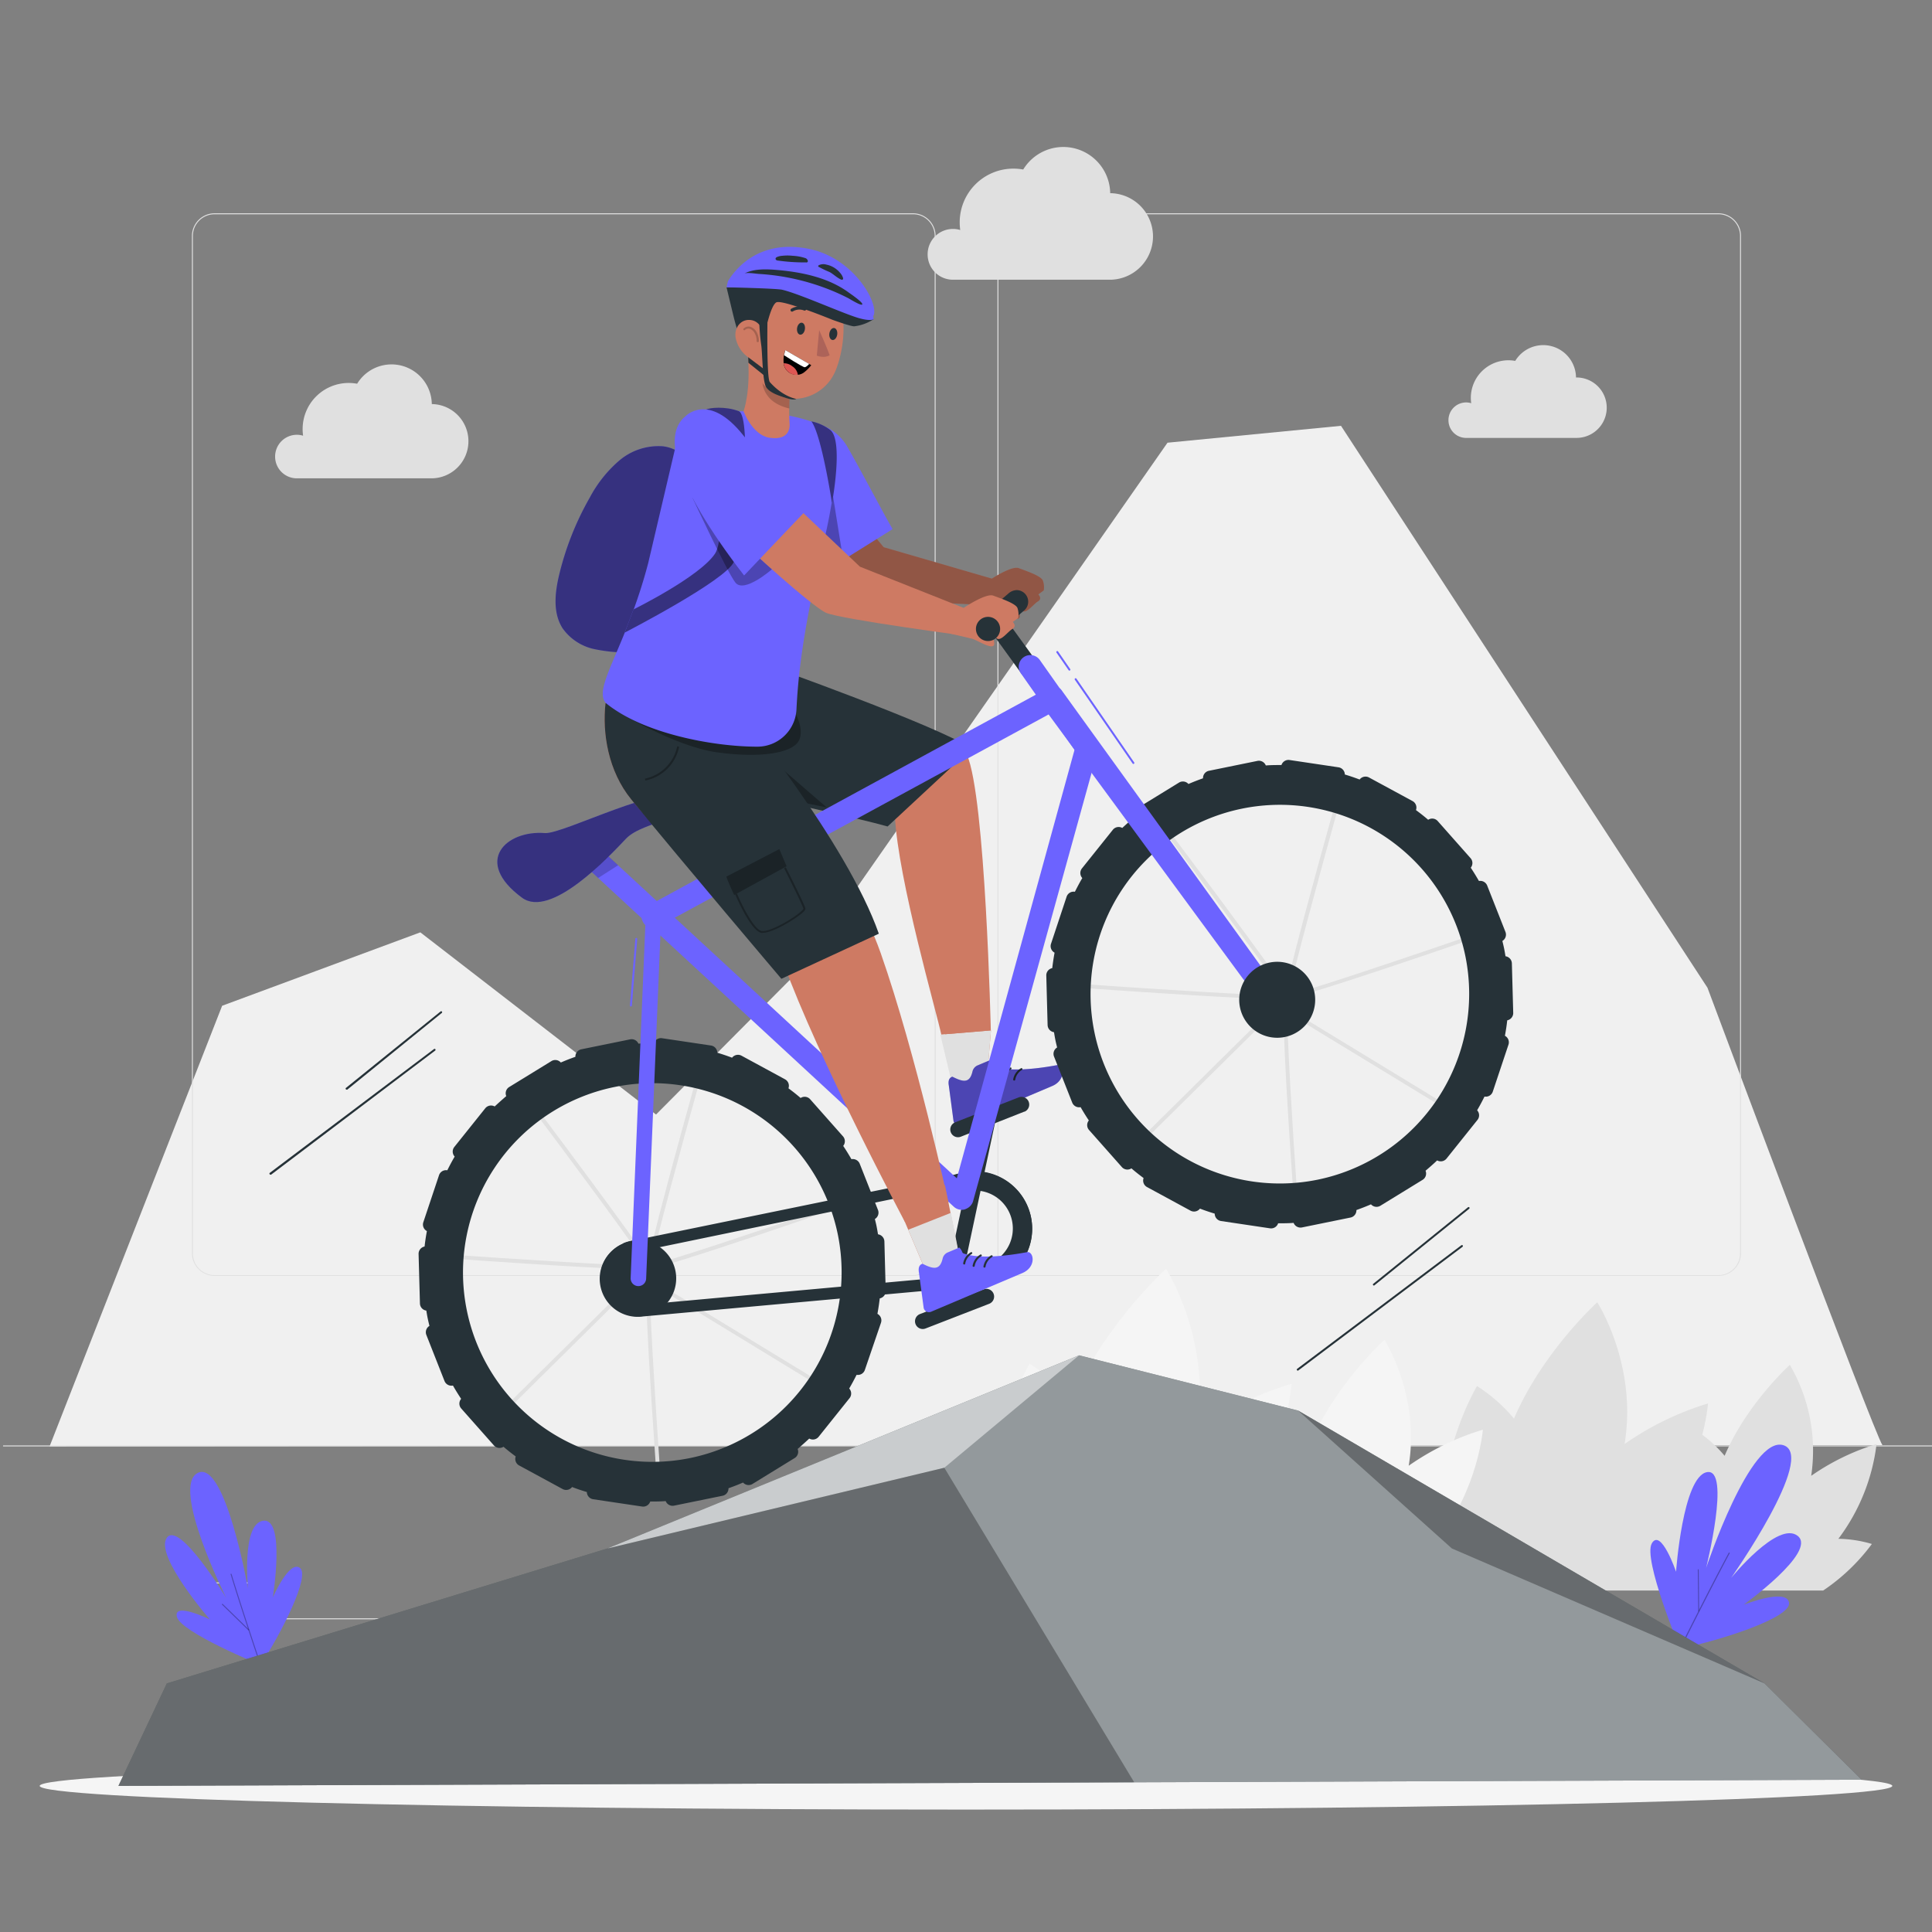 <svg xmlns="http://www.w3.org/2000/svg" viewBox="0 0 500 500"><rect x="0" y="0" width="500" height="500" fill="#808080" stroke="none"/><g id="freepik--background-complete--inject-152"><path d="M487.17,374c-2.11-2.89-45.28-118.38-45.28-118.38L347.05,110.2l-44.9,4.37L206.66,251.33l-36.88,37.11-61-47.15-51.29,19L12.83,374.33Z" style="fill:#f0f0f0"></path><path d="M444.71,330.2H264a5.87,5.87,0,0,1-5.86-5.86V61.06A5.87,5.87,0,0,1,264,55.2H444.71a5.87,5.87,0,0,1,5.86,5.86V324.34A5.87,5.87,0,0,1,444.71,330.2ZM264,55.45a5.62,5.62,0,0,0-5.61,5.61V324.34A5.62,5.62,0,0,0,264,330H444.71a5.62,5.62,0,0,0,5.61-5.61V61.06a5.62,5.62,0,0,0-5.61-5.61Z" style="fill:#e0e0e0"></path><path d="M236.28,330.2H55.53a5.87,5.87,0,0,1-5.86-5.86V61.06a5.87,5.87,0,0,1,5.86-5.86H236.28a5.87,5.87,0,0,1,5.86,5.86V324.34A5.87,5.87,0,0,1,236.28,330.2ZM55.53,55.45a5.62,5.62,0,0,0-5.61,5.61V324.34A5.62,5.62,0,0,0,55.53,330H236.28a5.61,5.61,0,0,0,5.61-5.61V61.06a5.61,5.61,0,0,0-5.61-5.61Z" style="fill:#e0e0e0"></path><rect x="0.79" y="374.08" width="500" height="0.25" style="fill:#e0e0e0"></rect><rect x="52.46" y="409.53" width="16.06" height="0.25" style="fill:#e0e0e0"></rect><rect x="171.14" y="406.82" width="53.53" height="0.25" style="fill:#e0e0e0"></rect><rect x="69.52" y="418.82" width="36.25" height="0.25" style="fill:#e0e0e0"></rect><rect x="379.14" y="406.69" width="43.19" height="0.25" style="fill:#e0e0e0"></rect><rect x="431.24" y="406.69" width="6.33" height="0.25" style="fill:#e0e0e0"></rect><rect x="317" y="412.92" width="53.89" height="0.25" style="fill:#e0e0e0"></rect><path d="M240.07,65.81a6.56,6.56,0,0,1,6.56-6.56h0a6,6,0,0,1,1.88.28,13.72,13.72,0,0,1-.14-2,13.89,13.89,0,0,1,13.89-13.89,14.57,14.57,0,0,1,2.55.23A12.14,12.14,0,0,1,287.32,50h.21a11.2,11.2,0,0,1,0,22.39H246.44A6.55,6.55,0,0,1,240.07,65.81Z" style="fill:#e0e0e0"></path><path d="M374.86,108.74a4.58,4.58,0,0,1,4.58-4.59h0a4.53,4.53,0,0,1,1.31.2,9.55,9.55,0,0,1-.1-1.41,9.73,9.73,0,0,1,11.49-9.54,8.48,8.48,0,0,1,15.73,4.29H408a7.82,7.82,0,0,1,0,15.64h-28.7A4.57,4.57,0,0,1,374.86,108.74Z" style="fill:#e0e0e0"></path><path d="M71.2,118.15a5.63,5.63,0,0,1,5.63-5.63h0a5.51,5.51,0,0,1,1.61.24,12.47,12.47,0,0,1-.12-1.73A11.92,11.92,0,0,1,90.24,99.11a12.39,12.39,0,0,1,2.19.2,10.42,10.42,0,0,1,19.32,5.27h.18a9.61,9.61,0,0,1,0,19.21H76.67A5.62,5.62,0,0,1,71.2,118.15Z" style="fill:#e0e0e0"></path><path d="M485.65,373.72a60.25,60.25,0,0,0-16.91,8.22,44.13,44.13,0,0,0-5.53-28.71s-11.1,10-16.88,23.53a33.59,33.59,0,0,0-5.79-5.45,53.21,53.21,0,0,0,1.5-8.1,76.3,76.3,0,0,0-21.6,10.5c3.39-20.52-7.07-36.68-7.07-36.68s-14.15,12.81-21.55,30.1a41.62,41.62,0,0,0-9.58-8.42s-7.45,12.66-8.16,26.39a50.51,50.51,0,0,0-15.07-1s.3,16.35,11.07,25.26a25.21,25.21,0,0,0,3.25,2.27h98.5a51,51,0,0,0,12.61-12.05,32.2,32.2,0,0,0-8.67-1.34A50.92,50.92,0,0,0,485.65,373.72Z" style="fill:#e0e0e0"></path><path d="M383.77,370a67.81,67.81,0,0,0-19.2,9.33c3-18.23-6.28-32.58-6.28-32.58s-12.6,11.36-19.13,26.7a39.47,39.47,0,0,0-6.57-6.15,61.16,61.16,0,0,0,1.7-9.19A86.7,86.7,0,0,0,309.77,370c3.85-23.28-8-41.62-8-41.62s-16.07,14.54-24.44,34.1a47,47,0,0,0-10.87-9.55s-8.48,14.37-9.28,30a57.14,57.14,0,0,0-17.1-1.21s.33,18.55,12.56,28.66a27.73,27.73,0,0,0,3.69,2.58H368.1a57.62,57.62,0,0,0,14.32-13.67,36.52,36.52,0,0,0-9.85-1.52C382.54,385,383.77,370,383.77,370Z" style="fill:#f5f5f5"></path></g><g id="freepik--Shadow--inject-152"><path d="M489.73,462.19c0,3.39-107.33,6.13-239.73,6.13s-239.73-2.74-239.73-6.13S117.6,456.06,250,456.06,489.73,458.8,489.73,462.19Z" style="fill:#f5f5f5"></path></g><g id="freepik--Plants--inject-152"><path d="M463,414.77c-.58-3.86-11.74.53-11.74.53s19.09-13.7,14-17.8S448,408.38,448,408.38s22.15-31.47,13.61-34.34-20.07,31.74-20.07,31.74,6.49-25.95.22-24.79-8,25.77-8,25.77-3.9-11.41-6.27-7.34,7.31,27.24,7.31,27.24C445.46,424.48,463.61,418.64,463,414.77Z" style="fill:#6C63FF"></path><path d="M434.68,427h-.05a.13.13,0,0,1-.06-.17c.08-.15,7.53-15.15,12.84-25a.13.13,0,0,1,.17,0,.12.12,0,0,1,.05.17c-5.3,9.89-12.76,24.88-12.84,25A.11.11,0,0,1,434.68,427Z" style="opacity:0.3"></path><path d="M439.62,417.06a.12.12,0,0,1-.12-.12l-.11-10.7a.12.12,0,0,1,.12-.12h0a.12.12,0,0,1,.12.12l.11,10.69a.12.12,0,0,1-.12.13Z" style="opacity:0.3"></path><path d="M77.6,405.76c-2.78-2.05-7,7.68-7,7.68s3.33-20.5-2.41-19.88-4,17.63-4,17.63-5.9-33.53-13-30,7.37,32.38,7.37,32.38S46.35,393.35,43.16,398s11.15,21.11,11.15,21.11-9.59-4.68-8.52-.65,21.64,12.42,21.64,12.42C72.72,422.83,80.39,407.81,77.6,405.76Z" style="fill:#6C63FF"></path><path d="M67.49,431.2a.13.13,0,0,1-.12-.08c-.05-.14-4.79-14.18-7.68-23.68a.13.13,0,0,1,.08-.16.13.13,0,0,1,.16.09c2.89,9.5,7.63,23.53,7.68,23.67a.12.12,0,0,1-.08.15Z" style="opacity:0.3"></path><path d="M64.35,421.91a.18.18,0,0,1-.09,0l-6.77-6.6a.13.13,0,1,1,.18-.18l6.77,6.6a.13.13,0,0,1,0,.18A.18.18,0,0,1,64.35,421.91Z" style="opacity:0.3"></path></g><g id="freepik--Rock--inject-152"><polygon points="335.95 365.06 279.26 350.76 157.22 400.74 43.18 435.67 30.65 462.19 481.77 460.58 456.66 435.67 335.95 365.06" style="fill:#263238"></polygon><polygon points="335.95 365.06 279.26 350.76 157.22 400.74 43.18 435.67 30.65 462.19 481.77 460.58 456.66 435.67 335.95 365.06" style="fill:#fff;opacity:0.5"></polygon><polygon points="157.22 400.74 244.39 379.85 279.26 350.76 157.22 400.74" style="fill:#fff;opacity:0.5"></polygon><polygon points="335.95 365.06 375.74 400.74 456.66 435.67 335.95 365.06" style="opacity:0.3"></polygon><polygon points="43.18 435.67 157.22 400.74 244.39 379.85 293.53 461.25 30.65 462.19 43.18 435.67" style="opacity:0.3"></polygon></g><g id="freepik--Lines--inject-152"><path d="M335.88,354.72a.22.22,0,0,1-.2-.1.24.24,0,0,1,0-.35l42.52-32a.25.25,0,1,1,.3.4L336,354.67A.23.23,0,0,1,335.88,354.72Z" style="fill:#263238"></path><path d="M355.58,332.7a.25.25,0,0,1-.2-.09.24.24,0,0,1,0-.35l24.52-19.81a.25.25,0,1,1,.31.39l-24.52,19.81A.27.27,0,0,1,355.58,332.7Z" style="fill:#263238"></path><path d="M70,304a.28.28,0,0,1-.2-.1.25.25,0,0,1,0-.35l42.52-32.06a.25.25,0,0,1,.3.4L70.16,304A.27.27,0,0,1,70,304Z" style="fill:#263238"></path><path d="M89.71,282a.25.25,0,0,1-.19-.09.24.24,0,0,1,0-.35l24.52-19.81a.25.25,0,0,1,.31.39L89.87,282A.24.24,0,0,1,89.71,282Z" style="fill:#263238"></path></g><g id="freepik--Character--inject-152"><polygon points="246.23 280.33 255.34 280.05 256.46 266.67 243.81 261.54 246.23 280.33" style="fill:#ce7a63"></polygon><polygon points="246.13 279.44 243.36 267.76 256.46 266.67 255.52 278.2 250.71 281.36 246.13 279.44" style="fill:#e0e0e0"></polygon><path d="M256,274.46l-3,1.26a2.3,2.3,0,0,0-1.33,1.61c-.72,3.07-2.39,2.73-5.19,1.32-1.25.36-1,1.86-.93,2.27l1.2,9.05a1.4,1.4,0,0,0,1.55,1.21,1.43,1.43,0,0,0,.39-.11l9.84-4.17,13.78-5.84c3.75-1.59,2.93-5.71,1.23-5.4-7.61,1.41-13.4,1.45-16.41.34C256.57,275.81,256.87,275.37,256,274.46Z" style="fill:#6C63FF"></path><path d="M257.17,278.84h0a.25.25,0,0,1-.21-.28,4.19,4.19,0,0,1,2-2.88.27.27,0,0,1,.35.08.26.26,0,0,1-.09.35,3.64,3.64,0,0,0-1.72,2.53A.26.26,0,0,1,257.17,278.84Z" style="fill:#263238"></path><path d="M259.61,279.45h0a.25.25,0,0,1-.2-.28,4.12,4.12,0,0,1,2-2.88.26.26,0,0,1,.34.08.26.26,0,0,1-.09.35,3.64,3.64,0,0,0-1.72,2.53A.25.25,0,0,1,259.61,279.45Z" style="fill:#263238"></path><path d="M262.42,279.64h0a.25.25,0,0,1-.21-.29,4.2,4.2,0,0,1,2-2.88.25.25,0,1,1,.25.43,3.69,3.69,0,0,0-1.72,2.53A.25.25,0,0,1,262.42,279.64Z" style="fill:#263238"></path><path d="M256,274.46l-3,1.26a2.3,2.3,0,0,0-1.33,1.61c-.72,3.07-2.39,2.73-5.19,1.32-1.25.36-1,1.86-.93,2.27l1.2,9.05a1.4,1.4,0,0,0,1.55,1.21,1.43,1.43,0,0,0,.39-.11l9.84-4.17,13.78-5.84c3.75-1.59,2.93-5.71,1.23-5.4-7.61,1.41-13.4,1.45-16.41.34C256.57,275.81,256.87,275.37,256,274.46Z" style="opacity:0.3"></path><path d="M250.24,195.33c-9.3-6.08-51.75-23.2-51.75-23.2l-29.6,5.38s-9.29,6.76-.56,16.45,44.86,12.12,63.27,17.23c.82,16.51,10.88,51.06,12,56.55l12.82-1.07S255.05,206.12,250.24,195.33Z" style="fill:#ce7a63"></path><path d="M198.49,172.13l-29.6,5.38s-9.29,6.76-.56,16.45,43,14.82,61.38,19.93l21.73-20.2C242.14,187.62,198.49,172.13,198.49,172.13Z" style="fill:#263238"></path><polygon points="207.18 207.57 200.46 197.3 213.96 208.97 207.18 207.57" style="opacity:0.3"></polygon><path d="M269.88,150.21c-.5-1.18-4.27-2.44-6.24-3.18-1.47-.54-5.14,1.57-6.95,2.71l-28-8.13s-13.28-16.11-13.47-16.68l-9,12.25,17.71,17.92,28.89,1.37,0,.46s4.07.92,5.42,1.27,5.74,3.3,5.68,1.2-1.43-1.61-2.74-2.54.48-2.79,1.2-3.27,1.59.71,2.49,1.62-1,1.52-1,1.52-.32.78.78,1.42,2.83-1.84,4-2.53.08-1.79.08-1.79l1.4-1.05A5.22,5.22,0,0,0,269.88,150.21Z" style="fill:#ce7a63"></path><path d="M269.88,150.21c-.5-1.18-4.27-2.44-6.24-3.18-1.47-.54-5.14,1.57-6.95,2.71l-28-8.13s-13.28-16.11-13.47-16.68l-9,12.25,17.71,17.92,28.89,1.37,0,.46s4.07.92,5.42,1.27,5.74,3.3,5.68,1.2-1.43-1.61-2.74-2.54.48-2.79,1.2-3.27,1.59.71,2.49,1.62-1,1.52-1,1.52-.32.78.78,1.42,2.83-1.84,4-2.53.08-1.79.08-1.79l1.4-1.05A5.22,5.22,0,0,0,269.88,150.21Z" style="opacity:0.3"></path><path d="M257.76,164.87c1.18-1.23,2.37-2.46,3.62-3.63s2.54-2.29,3.84-3.4a3,3,0,0,0,0-4.24,3,3,0,0,0-2.12-.88,3.36,3.36,0,0,0-2.12.88c-1.3,1.11-2.6,2.22-3.85,3.39s-2.43,2.41-3.62,3.64a3.12,3.12,0,0,0-.88,2.12,3,3,0,0,0,5.13,2.12Z" style="fill:#263238"></path><path d="M330.43,258.54c-4.87,0-17.89-.57-53.05-3.05l.07-1c20.28,1.43,50.53,3.36,54.86,3.1-2.09-3.76-19.95-27.81-32-43.83l.8-.61c.08.11,8.32,11,16.38,21.93,16.5,22.3,16.25,22.7,16,23.16C333.34,258.35,333.22,258.54,330.43,258.54Z" style="fill:#e0e0e0"></path><path d="M333,258.41c-.25,0-.3-.06-.34-.11-.23-.24-.9-1,13.6-52.94l1,.26c-5.35,19.17-13.14,47.84-13.69,51.84,3.89-.71,31.16-9.88,49.36-16.15l.32.95C341.3,256.68,334.3,258.41,333,258.41Z" style="fill:#e0e0e0"></path><path d="M334.69,308.74c-3.29-47.34-2.4-47.72-2-47.9l.24-.1,44.54,27.12-.52.86-43.72-26.63c-.29,4.25,1.26,29.58,2.44,46.58Z" style="fill:#e0e0e0"></path><rect x="285.66" y="277.06" width="55.11" height="1" transform="translate(-104.66 300.46) rotate(-44.68)" style="fill:#e0e0e0"></rect><path d="M165.43,328.47c-4.87,0-17.88-.57-53.06-3.06l.07-1c20.28,1.43,50.53,3.35,54.86,3.1-2.09-3.77-19.94-27.81-32-43.84l.8-.6c.08.11,8.31,11,16.37,21.92,16.51,22.31,16.26,22.71,16,23.17C168.33,328.28,168.21,328.47,165.43,328.47Z" style="fill:#e0e0e0"></path><path d="M168,328.34c-.24,0-.3-.06-.34-.11-.22-.25-.9-1,13.6-53l1,.27c-5.36,19.17-13.15,47.84-13.7,51.83,3.89-.71,31.16-9.87,49.36-16.14l.33.94C176.3,326.61,169.29,328.34,168,328.34Z" style="fill:#e0e0e0"></path><path d="M169.68,378.66c-3.29-47.33-2.4-47.71-2-47.9l.23-.1.22.14,44.32,27-.52.85L168.24,332c-.29,4.25,1.26,29.57,2.44,46.57Z" style="fill:#e0e0e0"></path><rect x="120.65" y="346.99" width="55.11" height="1" transform="translate(-201.52 204.64) rotate(-44.68)" style="fill:#e0e0e0"></rect><path d="M266.36,175.35a2.47,2.47,0,0,1-2-1l-8.06-11.15a2.5,2.5,0,1,1,4.05-2.93l8.06,11.15a2.5,2.5,0,0,1-.56,3.49A2.53,2.53,0,0,1,266.36,175.35Z" style="fill:#263238"></path><path d="M245.24,341.39a1.83,1.83,0,0,1-2.18-1.32,1.24,1.24,0,0,1,0-.43l11.18-52.45a2.14,2.14,0,0,1,2.37-1.33,1.57,1.57,0,0,1,1.55,1.68L247,340A2,2,0,0,1,245.24,341.39Z" style="fill:#263238"></path><path d="M265.11,287.68l-16.43,6.49a2,2,0,1,1-1.47-3.72L263.64,284a2,2,0,0,1,1.47,3.72Z" style="fill:#263238"></path><path d="M382.75,228c-.67-1.17-1.38-2.32-2.12-3.44a1.91,1.91,0,0,0-.05-2.47l-8.5-9.6a1.9,1.9,0,0,0-2.47-.33c-1-.87-2.08-1.71-3.16-2.51a1.91,1.91,0,0,0-.88-2.33l-11.27-6.11a1.92,1.92,0,0,0-2.43.53c-1.26-.48-2.53-.91-3.83-1.3a1.91,1.91,0,0,0-1.63-1.86l-12.67-1.89a1.91,1.91,0,0,0-2.1,1.3c-1.35,0-2.69,0-4.05.11a1.92,1.92,0,0,0-2.17-1.18l-12.55,2.56a1.91,1.91,0,0,0-1.53,1.94c-1.28.46-2.54.94-3.77,1.48a1.92,1.92,0,0,0-2.44-.37l-10.92,6.71a1.91,1.91,0,0,0-.77,2.35c-1,.86-2,1.76-3,2.68a1.92,1.92,0,0,0-2.44.48l-8,10a1.92,1.92,0,0,0,.1,2.49c-.69,1.16-1.31,2.35-1.92,3.55a1.91,1.91,0,0,0-2.14,1.27L272,244.25a1.92,1.92,0,0,0,.92,2.3c-.24,1.32-.44,2.65-.6,4a1.9,1.9,0,0,0-1.54,1.93l.34,12.81a1.92,1.92,0,0,0,1.65,1.84c.12.71.24,1.41.38,2.11s.29,1.24.43,1.85a1.91,1.91,0,0,0-.8,2.34l4.71,11.93a1.93,1.93,0,0,0,2.17,1.17c.67,1.17,1.38,2.32,2.13,3.44a1.91,1.91,0,0,0,.05,2.47l8.5,9.6a1.9,1.9,0,0,0,2.47.33c1,.87,2.07,1.71,3.15,2.51a1.91,1.91,0,0,0,.89,2.33l11.26,6.11a1.93,1.93,0,0,0,2.44-.53c1.25.48,2.53.91,3.82,1.3A1.92,1.92,0,0,0,316,316l12.68,1.89a1.92,1.92,0,0,0,2.1-1.3c1.34,0,2.69,0,4-.11a1.93,1.93,0,0,0,2.17,1.18l12.56-2.56a1.91,1.91,0,0,0,1.53-1.94c1.28-.46,2.53-.94,3.77-1.48a1.91,1.91,0,0,0,2.43.37l10.93-6.71a1.9,1.9,0,0,0,.76-2.35c1-.86,2.05-1.76,3-2.68a1.92,1.92,0,0,0,2.44-.48l8-10a1.91,1.91,0,0,0-.09-2.49c.68-1.16,1.31-2.35,1.91-3.55a1.9,1.9,0,0,0,2.14-1.27l4.06-12.16a1.91,1.91,0,0,0-.92-2.3c.25-1.32.45-2.65.6-4a1.92,1.92,0,0,0,1.55-1.93l-.35-12.81a1.91,1.91,0,0,0-1.65-1.84c-.12-.71-.23-1.41-.38-2.11s-.28-1.24-.43-1.85a1.91,1.91,0,0,0,.8-2.34l-4.7-11.93A1.93,1.93,0,0,0,382.75,228Zm-41.64,77.28a49,49,0,1,1,38.11-57.92A49.09,49.09,0,0,1,341.11,305.28Z" style="fill:#263238"></path><path d="M220.35,300c-.67-1.17-1.38-2.32-2.13-3.44a1.91,1.91,0,0,0-.05-2.47l-8.5-9.6a1.9,1.9,0,0,0-2.47-.33c-1-.87-2.07-1.71-3.15-2.51a1.91,1.91,0,0,0-.89-2.33l-11.26-6.11a1.94,1.94,0,0,0-2.44.52c-1.25-.47-2.53-.9-3.82-1.29a1.92,1.92,0,0,0-1.63-1.86l-12.68-1.89a1.92,1.92,0,0,0-2.1,1.3c-1.34,0-2.69,0-4,.11A1.93,1.93,0,0,0,163,269l-12.56,2.56a1.91,1.91,0,0,0-1.53,1.94c-1.28.45-2.53.94-3.77,1.48a1.91,1.91,0,0,0-2.43-.37l-10.93,6.71a1.9,1.9,0,0,0-.76,2.35c-1,.86-2,1.76-3,2.68a1.92,1.92,0,0,0-2.44.48l-8,10a1.91,1.91,0,0,0,.09,2.49c-.68,1.16-1.31,2.35-1.91,3.55a1.9,1.9,0,0,0-2.14,1.27l-4.06,12.16a1.91,1.91,0,0,0,.92,2.3c-.25,1.32-.45,2.65-.6,4a1.92,1.92,0,0,0-1.55,1.93l.35,12.81a1.91,1.91,0,0,0,1.65,1.84c.12.71.23,1.41.38,2.11s.28,1.24.43,1.85a1.91,1.91,0,0,0-.8,2.34l4.7,11.93a1.93,1.93,0,0,0,2.18,1.17c.67,1.17,1.38,2.32,2.12,3.44a1.91,1.91,0,0,0,0,2.47l8.5,9.6a1.92,1.92,0,0,0,2.47.33c1,.87,2.08,1.71,3.16,2.51a1.91,1.91,0,0,0,.88,2.33l11.27,6.11a1.92,1.92,0,0,0,2.43-.53c1.26.48,2.53.91,3.83,1.3a1.91,1.91,0,0,0,1.63,1.86l12.67,1.89a1.91,1.91,0,0,0,2.1-1.3c1.35,0,2.69,0,4-.11a1.92,1.92,0,0,0,2.17,1.18l12.55-2.56a1.91,1.91,0,0,0,1.53-1.94c1.28-.46,2.54-.94,3.77-1.48a1.92,1.92,0,0,0,2.44.37l10.92-6.71a1.91,1.91,0,0,0,.77-2.35c1-.86,2-1.76,3-2.69a1.91,1.91,0,0,0,2.44-.47l8-10a1.91,1.91,0,0,0-.1-2.48c.68-1.16,1.31-2.35,1.92-3.55a1.9,1.9,0,0,0,2.14-1.28L228,342.32a1.92,1.92,0,0,0-.92-2.3c.24-1.32.44-2.65.6-4a1.91,1.91,0,0,0,1.54-1.93l-.34-12.81a1.92,1.92,0,0,0-1.65-1.84c-.12-.71-.24-1.41-.38-2.11s-.29-1.24-.43-1.85a1.92,1.92,0,0,0,.8-2.35l-4.71-11.92A1.93,1.93,0,0,0,220.35,300ZM178.7,377.32a49,49,0,1,1,38.11-57.92A49.09,49.09,0,0,1,178.7,377.32Z" style="fill:#263238"></path><path d="M248.44,308.88a9.84,9.84,0,1,1-5.22,12.9h0a9.85,9.85,0,0,1,5.22-12.9m-1.95-4.6a14.84,14.84,0,1,0,19.45,7.87h0a14.84,14.84,0,0,0-19.44-7.88Z" style="fill:#263238"></path><path d="M161.34,321.79a9.83,9.83,0,1,1-5.22,12.89A9.84,9.84,0,0,1,161.34,321.79Z" style="fill:#263238"></path><path d="M162.5,324.55h0a6.58,6.58,0,0,1,1.8-.49l.1,0,.1,0,86.05-17.81a11.84,11.84,0,0,1,6.33,22.63,12.17,12.17,0,0,1-2.77.79l-88,8,0,0-.05,0a6.84,6.84,0,0,1-3.55-13.07m-1.17-2.76a9.84,9.84,0,0,0,5.14,18.85l88.06-8a15.31,15.31,0,0,0,3.57-1,14.84,14.84,0,0,0-8-28.33L163.9,321.05a9.75,9.75,0,0,0-2.59.7Z" style="fill:#263238"></path><path d="M250.1,312.81l-.39.17a3,3,0,0,1-2.82-.64l-95.32-88.11a2.75,2.75,0,0,1,0-4,3.08,3.08,0,0,1,4.2-.16l91.85,84.88,30.53-111.12a3.15,3.15,0,0,1,3.79-1.91,2.67,2.67,0,0,1,1.87,3.37l-32,115.66A3.09,3.09,0,0,1,250.1,312.81Z" style="fill:#6C63FF"></path><path d="M166,332.68a2,2,0,0,1-2.63-1.05,2.05,2.05,0,0,1-.16-.88l3.9-93.66a2,2,0,1,1,4,0c0,.07,0,.14,0,.21l-3.89,93.66A2,2,0,0,1,166,332.68Z" style="fill:#6C63FF"></path><path d="M331.78,263.49a2.81,2.81,0,0,1-3.35-1l-57.05-77.59-101.14,55a2.87,2.87,0,0,1-3.85-1.34,3,3,0,0,1,1.05-4l103.21-56.18c1.2-.65,3.12-1,4,.13L332.78,259a3,3,0,0,1-.41,4.14A2.33,2.33,0,0,1,331.78,263.49Z" style="fill:#6C63FF"></path><path d="M282.45,195.73a3,3,0,0,1-3.84-.93l-14.37-20.48a3,3,0,1,1,4.9-3.46l14.43,20.46a3,3,0,0,1-.72,4.18h0A1.9,1.9,0,0,1,282.45,195.73Z" style="fill:#6C63FF"></path><path d="M135.1,232.33c7.44,5.47,22.37-10.48,26.91-15.28s19.31-5.31,15-10.24-31.28,9.16-36,8.79C131,214.81,122.33,222.92,135.1,232.33Z" style="fill:#6C63FF"></path><path d="M135.1,232.33c7.44,5.47,22.37-10.48,26.91-15.28s19.31-5.31,15-10.24-31.28,9.16-36,8.79C131,214.81,122.33,222.92,135.1,232.33Z" style="opacity:0.5"></path><path d="M256,337.42l-16.47,6.39a2,2,0,0,1-1.45-3.73l16.47-6.39a2,2,0,1,1,1.45,3.73Z" style="fill:#263238"></path><path d="M326.71,249.69a9.83,9.83,0,1,1-5.22,12.89A9.83,9.83,0,0,1,326.71,249.69Z" style="fill:#263238"></path><polygon points="153.16 225.7 154.81 227.22 159.98 223.92 157.53 221.65 153.16 225.7" style="opacity:0.2"></polygon><path d="M163.26,260.48h0a.25.25,0,0,1-.23-.26l1.4-17.26a.25.25,0,0,1,.26-.23.24.24,0,0,1,.23.27l-1.39,17.26A.25.25,0,0,1,163.26,260.48Z" style="fill:#6C63FF"></path><path d="M293.32,197.71a.24.24,0,0,1-.2-.11l-14.95-21.68a.25.25,0,1,1,.41-.29l14.95,21.69a.24.24,0,0,1-.07.34A.24.24,0,0,1,293.32,197.71Z" style="fill:#6C63FF"></path><path d="M276.76,173.55a.25.25,0,0,1-.2-.1l-3.15-4.57a.25.25,0,0,1,.07-.34.25.25,0,0,1,.35.06l3.14,4.56a.25.25,0,0,1-.06.35A.28.28,0,0,1,276.76,173.55Z" style="fill:#6C63FF"></path><polygon points="239.93 329.79 248.62 327.06 244.55 306.68 232.54 312.35 239.93 329.79" style="fill:#ce7a63"></polygon><polygon points="239.18 327.98 235.04 318.26 246.1 313.88 248.3 325.24 244.52 329.58 239.18 327.98" style="fill:#e0e0e0"></polygon><path d="M248.27,322.87l-3,1.26a2.25,2.25,0,0,0-1.32,1.6c-.73,3.08-2.4,2.74-5.2,1.33-1.25.36-1,1.86-.93,2.27l1.21,9.05a1.37,1.37,0,0,0,1.54,1.2,1.32,1.32,0,0,0,.39-.1l9.84-4.17,13.78-5.84c3.76-1.6,2.93-5.71,1.23-5.41-7.61,1.42-13.4,1.46-16.41.34C248.87,324.22,249.17,323.78,248.27,322.87Z" style="fill:#6C63FF"></path><path d="M249.47,327.24h0a.25.25,0,0,1-.2-.29,4.14,4.14,0,0,1,2-2.88.25.25,0,0,1,.25.43,3.66,3.66,0,0,0-1.72,2.53A.25.25,0,0,1,249.47,327.24Z" style="fill:#263238"></path><path d="M251.92,327.85h0a.25.25,0,0,1-.21-.29,4.18,4.18,0,0,1,2-2.88.26.26,0,0,1,.34.09.25.25,0,0,1-.08.34,3.63,3.63,0,0,0-1.72,2.53A.27.27,0,0,1,251.92,327.85Z" style="fill:#263238"></path><path d="M254.72,328.05h0a.25.25,0,0,1-.21-.28,4.19,4.19,0,0,1,2-2.88.26.26,0,0,1,.35.09.25.25,0,0,1-.09.34,3.64,3.64,0,0,0-1.72,2.53A.26.26,0,0,1,254.72,328.05Z" style="fill:#263238"></path><path d="M191.08,183.77S219.65,223,227.94,246.7c9.1,25.91,17.52,64.56,17.52,64.56l-11.25,5s-22.38-42-31.5-67.16c-3.39-7.15-26.05-25.94-39.35-42.25-6-7.31-7.53-17.16-6.65-24.91C170.77,179.2,191.08,183.77,191.08,183.77Z" style="fill:#ce7a63"></path><path d="M191.08,183.77s-20.31-4.57-34.37-1.8c-.88,7.75.69,17.6,6.65,24.91,13.3,16.31,38.86,46.43,38.86,46.43l25.22-11.67C219.15,218,191.08,183.77,191.08,183.77Z" style="fill:#263238"></path><path d="M159.24,183.77c.23.14,15.19,9.4,26.35,10.94s19.26.23,21.09-2.91-1.39-8.26-1.39-8.26l-46.6-.14" style="opacity:0.3"></path><path d="M188,226.86c0,.46,2,4.77,2,4.77l13.57-7.44-1.88-4.45Z" style="opacity:0.3"></path><path d="M167,202l-.09-.49a10.78,10.78,0,0,0,8.36-8.36l.49.1A11.12,11.12,0,0,1,167,202Z" style="opacity:0.3"></path><path d="M197.42,241.42a1.64,1.64,0,0,1-.4,0c-2.74-.51-6.58-9.56-6.74-9.94l.46-.2c1.07,2.55,4.31,9.26,6.37,9.65,1.74.33,6.55-2.26,9.23-4.26,1.22-.92,1.57-1.39,1.58-1.51-.16-.77-3.68-7.83-5-10.48l.44-.23c.2.4,4.87,9.61,5.07,10.62.05.24-.1.52-.5.92C206.31,237.58,200.1,241.42,197.42,241.42Z" style="opacity:0.3"></path><path d="M171.55,115.5a15.68,15.68,0,0,0-11.33,3.73,33,33,0,0,0-7.58,9.53,76.13,76.13,0,0,0-7.93,20c-1.11,4.65-1.68,9.89.92,13.89a13.5,13.5,0,0,0,8,5.3,40.54,40.54,0,0,0,9.78.89h0c5.13-14.62,12.3-29.13,14.51-44.46a9.86,9.86,0,0,0,0-4.49C177.05,117.29,174.24,115.81,171.55,115.5Z" style="fill:#6C63FF"></path><g style="opacity:0.5"><path d="M171.55,115.5a15.68,15.68,0,0,0-11.33,3.73,33,33,0,0,0-7.58,9.53,76.13,76.13,0,0,0-7.93,20c-1.11,4.65-1.68,9.89.92,13.89a13.5,13.5,0,0,0,8,5.3,40.54,40.54,0,0,0,9.78.89h0c5.13-14.62,12.3-29.13,14.51-44.46a9.86,9.86,0,0,0,0-4.49C177.05,117.29,174.24,115.81,171.55,115.5Z"></path></g><path d="M219.4,115.81c3.88,6.79,8.8,16.28,11.6,21.13l-14.67,9.16c-15.49-13.92-17.94-27.77-13.08-33,0,0,4.89-6,11.63-2A12.77,12.77,0,0,1,219.4,115.81Z" style="fill:#6C63FF"></path><polygon points="218.15 144.44 214.96 124.52 212.97 141.19 218.15 144.44" style="opacity:0.3"></polygon><path d="M217.1,113.36a152.69,152.69,0,0,1-3.89,26.84c-6,25.13-6.74,36.75-7.09,43.46A10.13,10.13,0,0,1,196,193.24c-11.44,0-29.66-3.41-39.2-11.29-3.5-3.9,5.22-14.35,10.95-36.2l7.34-31.27a10,10,0,0,1,8.68-7.64c15.44-1.53,26.57,1.61,30.77,4.39A32.17,32.17,0,0,1,217.1,113.36Z" style="fill:#6C63FF"></path><path d="M182.77,106c.76-.49,5.3-.85,8.44.42,3.37,1.37.77,34.18-1.3,39s-28.25,18.3-28.25,18.3l2.28-6s17.11-8.43,21.09-14.41S182.77,106,182.77,106Z" style="fill:#6C63FF"></path><path d="M182.77,106c.76-.49,5-.93,8.44.42s.77,34.18-1.3,39-28.25,18.3-28.25,18.3l2.28-6s17.11-8.43,21.09-14.41S182.77,106,182.77,106Z" style="opacity:0.5"></path><path d="M179.21,128.81s8.84,19,11.09,21.94,9.5-3.44,9.5-3.44l-5.71-5.07Z" style="opacity:0.3"></path><path d="M215.32,130.21s-2.71-17.74-5.34-21.16a12.13,12.13,0,0,1,4.94,2.26C218.32,114.2,215.32,130.21,215.32,130.21Z" style="fill:#6C63FF"></path><path d="M215.32,130.21s-2.71-17.74-5.34-21.16a12.13,12.13,0,0,1,4.94,2.26C218.32,114.2,215.32,130.21,215.32,130.21Z" style="opacity:0.5"></path><path d="M191.77,139.72c.86,1.45,18.3,17.13,21.92,18.83s37.62,6.19,37.62,6.19l2.18-5.79-30.94-12.29-19.12-18.11Z" style="fill:#ce7a63"></path><path d="M192.41,112.72c5.78,7.41,12.2,13.47,16.55,19l-16.39,17.21c-18.91-24.49-20.76-36.7-15.22-41.16C177.35,107.78,183.31,101.25,192.41,112.72Z" style="fill:#6C63FF"></path><path d="M263.31,157.33c-.5-1.18-4.27-2.44-6.25-3.18s-8,3.39-8,3.39l-.45.47-1.78-.73-.62,6.77s4.06.92,5.41,1.27,5.74,3.3,5.69,1.2-1.43-1.61-2.74-2.54.48-2.79,1.19-3.28,1.6.71,2.49,1.63-1,1.52-1,1.52-.31.78.79,1.42,2.82-1.84,4-2.53.07-1.79.07-1.79l1.4-1A5.29,5.29,0,0,0,263.31,157.33Z" style="fill:#ce7a63"></path><path d="M258.59,161.56a3.13,3.13,0,1,1-4.11-1.67A3.14,3.14,0,0,1,258.59,161.56Z" style="fill:#263238"></path><path d="M192.43,106.43s2-5.2,1.06-15.25c0,0,.55-.14.55-.15-.13-1.4-.3-2.71-.48-3.85v0l11.5,10.53c-.88,3-.91,9.09-.73,11.7,0,0,.79,4.81-5.24,3.87C194.69,112.55,192.43,106.43,192.43,106.43Z" style="fill:#ce7a63"></path><path d="M204.47,102l-7.18-3.12c.24,2.46,1.78,5.62,7,6.84A23.72,23.72,0,0,1,204.47,102Z" style="opacity:0.2"></path><path d="M218.36,76.87c1,3.31.24,10-4.3,7.74S216.71,71.18,218.36,76.87Z" style="fill:#263238"></path><path d="M194.67,80.79c-.7,8.43-1.26,13.17,2.36,18,5.43,7.31,16.06,5,19.27-3,2.89-7.27,3.54-19.84-4.19-24.27A11.67,11.67,0,0,0,194.67,80.79Z" style="fill:#ce7a63"></path><path d="M194.73,70.75c1.81-4.44,13.69-3,16.57-.17.43.43-6.9,2.87-6.46,2.78l-3.38.65c-.48-.18-1.54.26-2.26,1.72,0,0,0,9-4.22,12.21-3.39-2.2-4.17-3.82-4.65-7C189.61,76.26,192.48,73,194.73,70.75Z" style="fill:#263238"></path><path d="M206.28,84.93c-.12.85.23,1.61.79,1.68s1.12-.55,1.24-1.41-.23-1.61-.79-1.68S206.4,84.07,206.28,84.93Z" style="fill:#263238"></path><path d="M214.64,86.31c-.12.85.23,1.6.79,1.68s1.12-.56,1.24-1.41-.23-1.61-.79-1.69S214.76,85.45,214.64,86.31Z" style="fill:#263238"></path><path d="M212,85.44s2.09,4.64,2.71,6.49c-1.34.9-3.32.11-3.32.11Z" style="fill:#ad6359"></path><path d="M204.77,80.6a.43.43,0,0,0,.41,0,3.24,3.24,0,0,1,2.92-.24.41.41,0,0,0,.38-.72,4.1,4.1,0,0,0-3.7.26.41.41,0,0,0,0,.7Z" style="fill:#263238"></path><path d="M203.24,90.61l6.71,3.9A10.32,10.32,0,0,1,208,96.44a3.15,3.15,0,0,1-2.48.49,3.28,3.28,0,0,1-2.64-2.46A7.6,7.6,0,0,1,203.24,90.61Z"></path><path d="M209.41,94.19s-.67.81-1.15.85-5.36-3.11-5.36-3.11l.34-1.32Z" style="fill:#fff"></path><path d="M206.49,97A3.17,3.17,0,0,0,205,94.76a3.28,3.28,0,0,0-2.19-.74,3.39,3.39,0,0,0,1.43,2.39A3.13,3.13,0,0,0,206.49,97Z" style="fill:#de5753"></path><path d="M218.86,83.23a.37.37,0,0,0,.22-.08.41.41,0,0,0,.08-.57,4,4,0,0,0-3.29-1.64.41.41,0,0,0-.37.44.4.4,0,0,0,.43.37,3.1,3.1,0,0,1,2.58,1.32A.39.39,0,0,0,218.86,83.23Z" style="fill:#263238"></path><path d="M226.2,82.53a11.43,11.43,0,0,1-5.15,1.92c-1,0-5.59-1.68-5.59-1.68s-13-5.32-14.54-4.52S198,86.13,198,86.13l-.35,0-6.23,1.24s-1-3.12-1.56-5.42-1.84-7.62-1.84-7.62l16.05-.08Z" style="fill:#263238"></path><path d="M226.2,82.53a.8.8,0,0,1-.13-.88c1.4-3.13-5.06-14.87-16.68-17.23-13.89-2.82-19.8,6.44-21,8.35l-.37,1.58s12.89.28,14.42.64c4.58,1.08,15.93,6.24,19.88,7.35C225.66,83.27,226.2,82.53,226.2,82.53Z" style="fill:#6C63FF"></path><path d="M190.36,87.28a8,8,0,0,0,3.27,5.17c2.31,1.6,4.41-.26,4.55-2.92.13-2.4-.92-6.13-3.62-6.66S190,84.71,190.36,87.28Z" style="fill:#ce7a63"></path><path d="M196.06,88.54h0a.23.23,0,0,1-.24-.25,4,4,0,0,0-.47-2,2.4,2.4,0,0,0-1.14-1.13,1.27,1.27,0,0,0-1.41.24.25.25,0,0,1-.35,0,.25.25,0,0,1,0-.36,1.78,1.78,0,0,1,2-.37,2.93,2.93,0,0,1,1.41,1.37,4.55,4.55,0,0,1,.52,2.23A.25.25,0,0,1,196.06,88.54Z" style="opacity:0.2"></path><path d="M192.62,70.8c2.43-1.25,5.5-1.19,8.39-.94,6.55.55,13.36,2,18.56,5.79.41.3,3.77,2.57,3.59,3.11s-3.27-1.41-3.66-1.61a56.16,56.16,0,0,0-6.2-2.71,59.23,59.23,0,0,0-13.19-3.21c-1.25-.15-2.5-.27-3.74-.34C195.53,70.84,193.32,70.44,192.62,70.8Z" style="fill:#263238"></path><path d="M214.66,70.39a27.28,27.28,0,0,1-2.73-1.3c-.08,0-.18-.12-.19-.22s.1-.18.19-.24a2.64,2.64,0,0,1,1.88-.16,6.23,6.23,0,0,1,3.63,2.17A3.6,3.6,0,0,1,218.2,72c0,.81-.87.18-1.27-.06C216.15,71.46,215.38,70.74,214.66,70.39Z" style="fill:#263238"></path><path d="M201.1,66.51a4.09,4.09,0,0,1,1.34-.31,12.28,12.28,0,0,1,2.71,0,12.41,12.41,0,0,1,3.34.62c.31.1.7.62.55.9s-.33.19-.53.19a48.61,48.61,0,0,1-7.13-.47c-.28,0-.64-.16-.66-.44S200.91,66.61,201.1,66.51Z" style="fill:#263238"></path><path d="M198.61,83.53s-.21,14.41.62,15.35c3.42,3.86,6.83,4.35,6.83,4.35s-.38.45-2.39-.15-4.3-1.37-5.34-2.79-1-9.15-1.35-11.15a57.52,57.52,0,0,1-.48-5.82Z" style="fill:#263238"></path><polygon points="197.9 97.28 193.69 93.89 193.63 92.45 197.56 95.41 197.9 97.28" style="fill:#263238"></polygon></g></svg>

